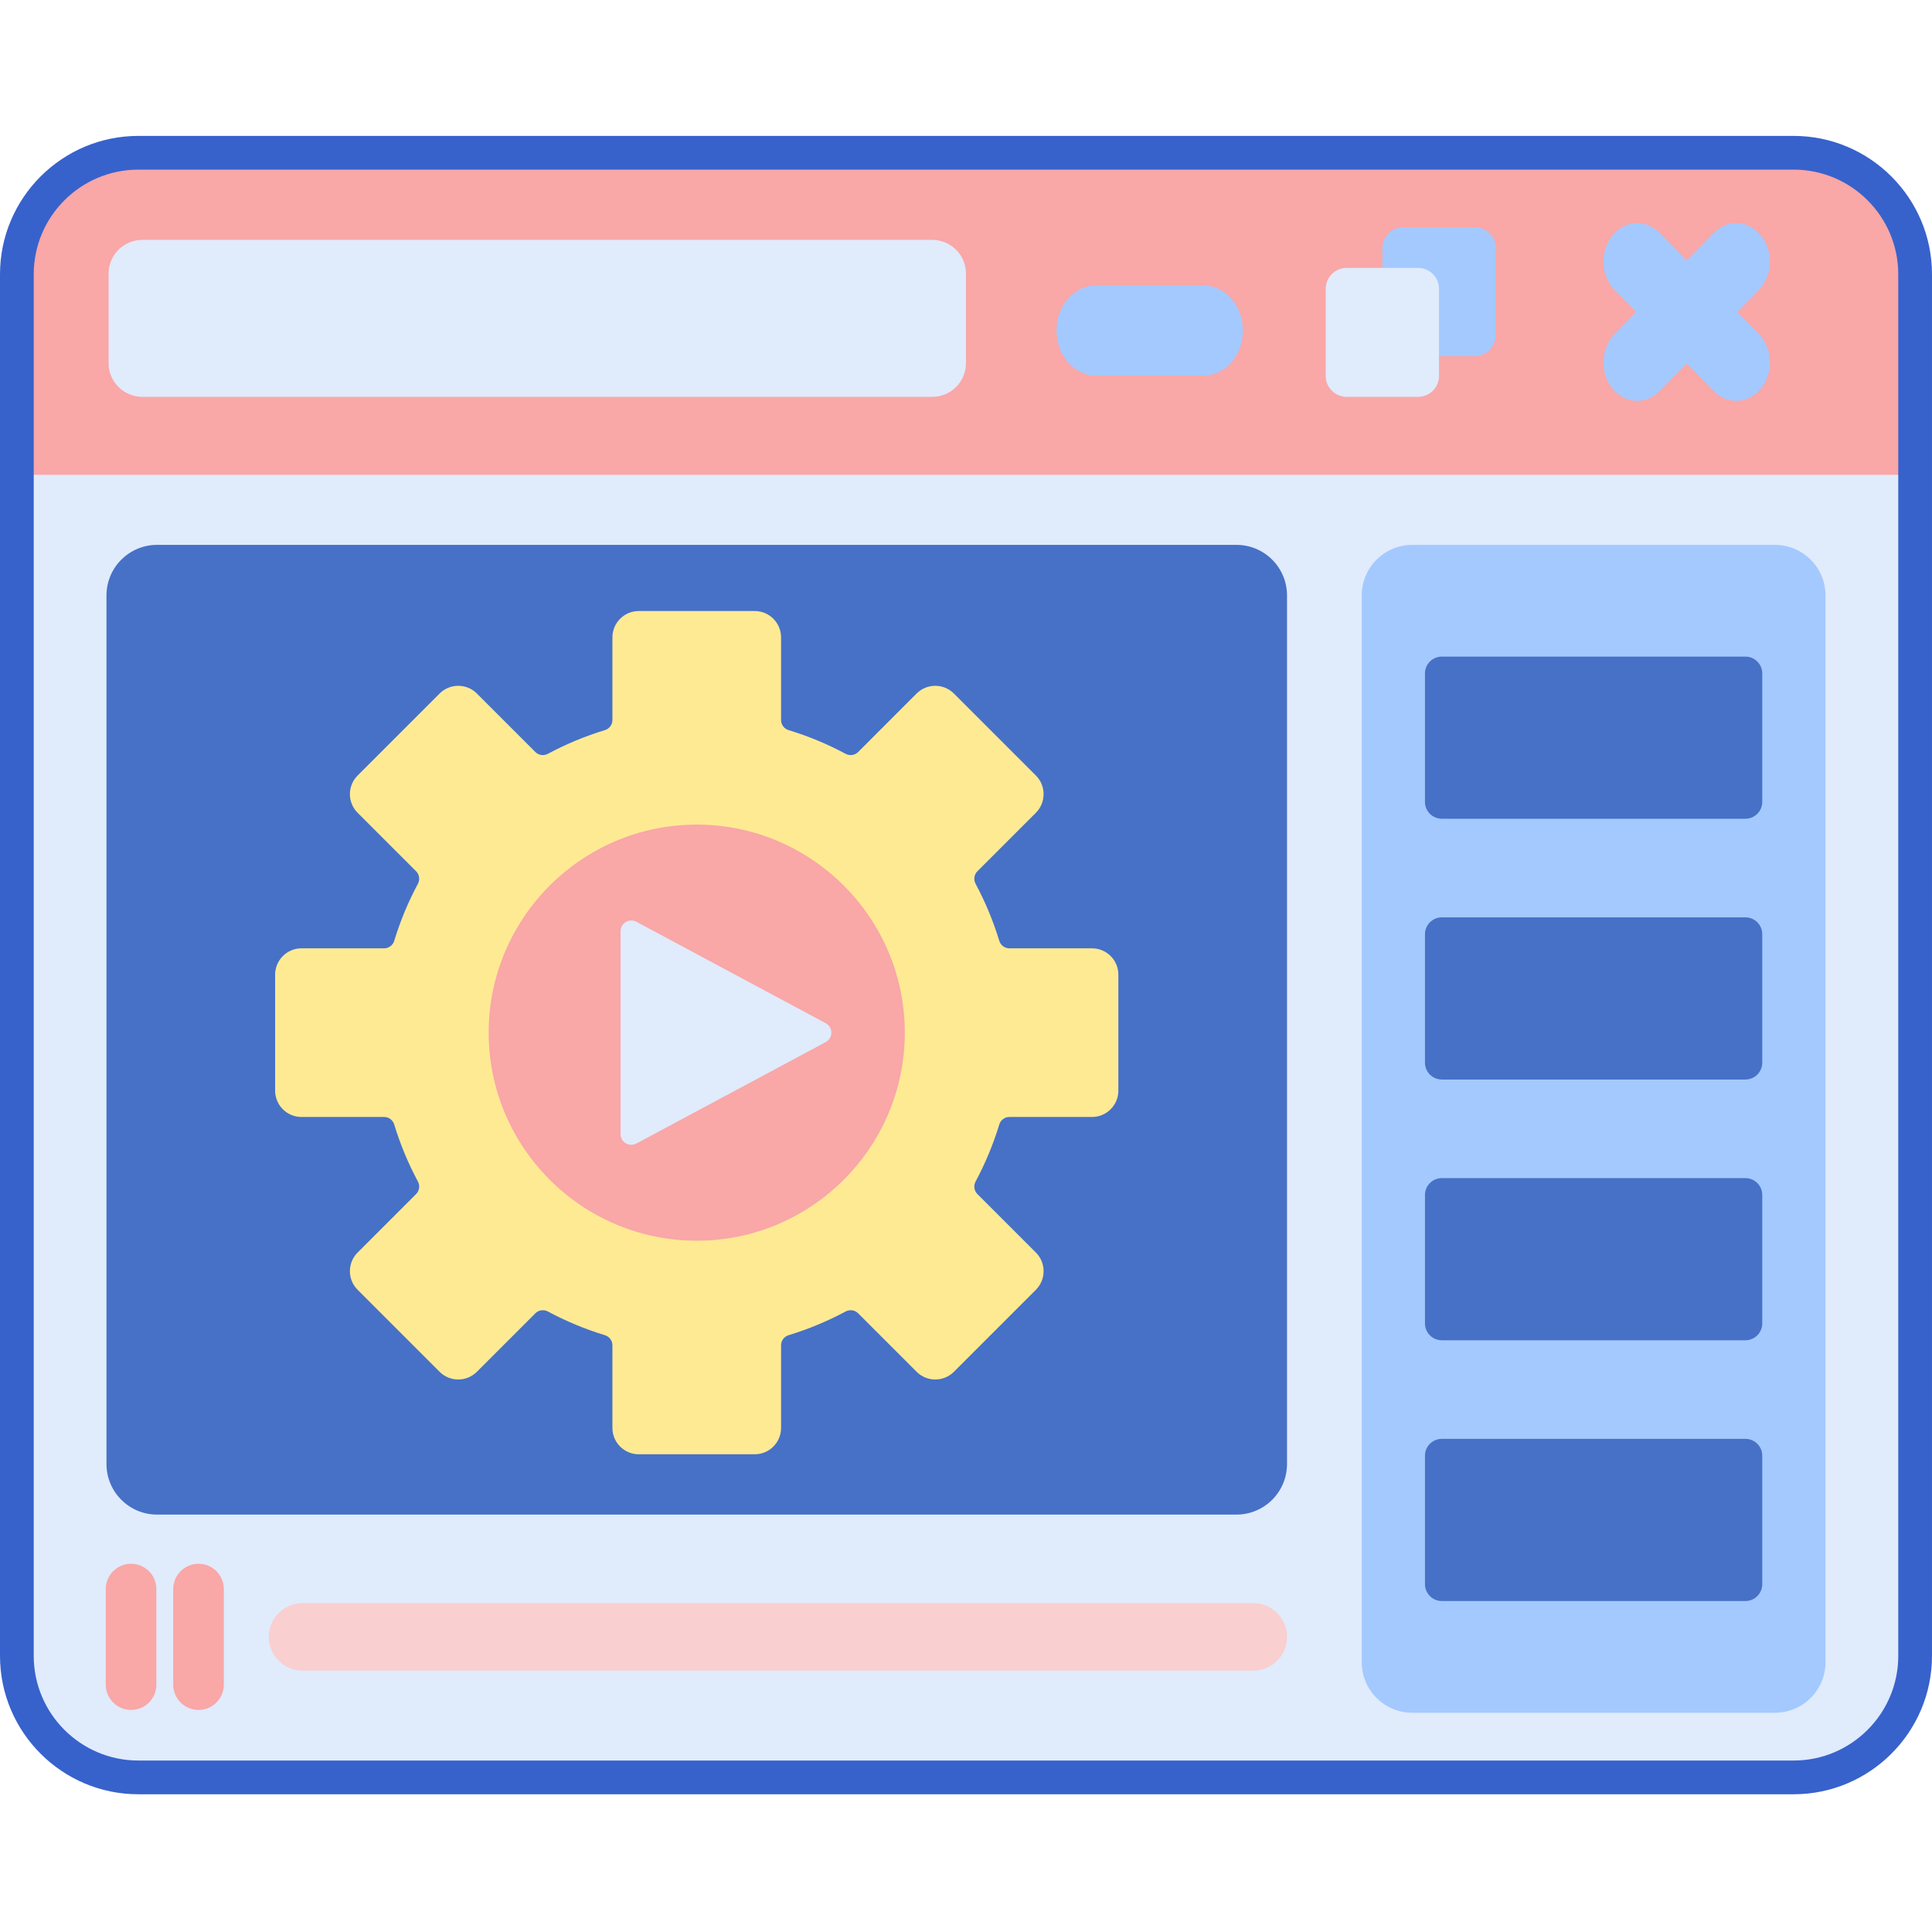 <svg height="458pt" viewBox="0 -32 458.232 458" width="458pt" xmlns="http://www.w3.org/2000/svg"><path d="m425.41 389.449h-392.594c-15.914 0-28.816-12.902-28.816-28.82v-327.695c0-15.914 12.902-28.816 28.816-28.816h392.594c15.918 0 28.82 12.902 28.82 28.816v327.695c0 15.918-12.902 28.82-28.82 28.82zm0 0" fill="#e0ebfc"/><path d="m420.973 374.117h-86c-6.625 0-12-5.375-12-12v-253c0-6.629 5.375-12 12-12h86c6.629 0 12 5.371 12 12v253c0 6.625-5.371 12-12 12zm0 0" fill="#a4c9ff"/><path d="m454.23 66.023v-33.008c0-15.961-12.867-28.898-28.738-28.898h-392.758c-15.871 0-28.738 12.938-28.738 28.898v47.488h450.234zm0 0" fill="#f9a7a7"/><path d="m412.027 41.887 5.102-5.199c3.285-3.355 3.566-9.109.617-12.848-2.953-3.738-8.004-4.062-11.293-.703l-6.402 6.531-6.406-6.531c-3.289-3.355-8.34-3.039-11.289.703-2.949 3.738-2.672 9.492.613 12.848l5.102 5.199-5.102 5.203c-3.285 3.355-3.566 9.105-.613 12.848 1.582 2.004 3.762 3.023 5.957 3.023 1.898 0 3.809-.766 5.332-2.324l6.406-6.531 6.402 6.531c1.527 1.559 3.434 2.324 5.336 2.324 2.191 0 4.375-1.02 5.957-3.023 2.949-3.742 2.668-9.496-.617-12.848zm0 0" fill="#a4c9ff"/><path d="m349.781 52.352h-16.941c-2.742 0-4.969-2.227-4.969-4.969v-20.645c0-2.746 2.227-4.969 4.969-4.969h16.941c2.746 0 4.969 2.223 4.969 4.969v20.645c-.004 2.742-2.227 4.969-4.969 4.969zm0 0" fill="#a4c9ff"/><path d="m285.391 56.98h-25.406c-5.195 0-9.406-4.793-9.406-10.703 0-5.914 4.211-10.707 9.406-10.707h25.406c5.195 0 9.406 4.793 9.406 10.707 0 5.91-4.211 10.703-9.406 10.703zm0 0" fill="#a4c9ff"/><path d="m336.344 62.008h-16.945c-2.742 0-4.965-2.227-4.965-4.969v-20.645c0-2.742 2.223-4.965 4.965-4.965h16.945c2.742 0 4.965 2.223 4.965 4.965v20.645c0 2.742-2.223 4.969-4.965 4.969zm0 0" fill="#e0ebfc"/><path d="m425.41 393.449h-392.594c-18.094 0-32.816-14.723-32.816-32.82v-327.695c0-18.094 14.723-32.816 32.816-32.816h392.594c18.098 0 32.82 14.723 32.82 32.816v327.695c0 18.098-14.723 32.82-32.82 32.82zm-392.594-385.332c-13.684 0-24.816 11.129-24.816 24.816v327.695c0 13.688 11.133 24.82 24.816 24.82h392.594c13.688 0 24.82-11.133 24.82-24.82v-327.695c0-13.688-11.133-24.816-24.82-24.816zm0 0" fill="#3762cc"/><path d="m221.113 62.008h-187.359c-4.418 0-8-3.582-8-8v-21.227c0-4.418 3.582-8 8-8h187.359c4.418 0 8 3.582 8 8v21.227c0 4.418-3.582 8-8 8zm0 0" fill="#e0ebfc"/><g fill="#4671c6"><path d="m293.254 327.117h-256c-6.629 0-12-5.375-12-12v-206c0-6.629 5.371-12 12-12h256c6.629 0 12 5.371 12 12v206c0 6.625-5.371 12-12 12zm0 0"/><path d="m413.973 162.074h-72c-2.207 0-4-1.789-4-4v-30.457c0-2.211 1.793-4 4-4h72c2.211 0 4 1.789 4 4v30.461c0 2.207-1.789 3.996-4 3.996zm0 0"/><path d="m413.973 223.926h-72c-2.207 0-4-1.793-4-4v-30.465c0-2.207 1.793-4 4-4h72c2.211 0 4 1.793 4 4v30.465c0 2.207-1.789 4-4 4zm0 0"/><path d="m413.973 285.77h-72c-2.207 0-4-1.789-4-4v-30.461c0-2.211 1.793-4 4-4h72c2.211 0 4 1.789 4 4v30.461c0 2.207-1.789 4-4 4zm0 0"/><path d="m413.973 347.617h-72c-2.207 0-4-1.793-4-4v-30.465c0-2.207 1.793-4 4-4h72c2.211 0 4 1.793 4 4v30.465c0 2.207-1.789 4-4 4zm0 0"/></g><path d="m297.254 364.117h-225.5c-4.418 0-8-3.582-8-8 0-4.418 3.582-8 8-8h225.5c4.418 0 8 3.582 8 8 0 4.418-3.582 8-8 8zm0 0" fill="#f9cfcf"/><path d="m31.086 373.449c-3.312 0-6-2.688-6-6v-22.668c0-3.312 2.688-6 6-6s6 2.688 6 6v22.668c0 3.312-2.688 6-6 6zm0 0" fill="#f9a7a7"/><path d="m47.086 373.449c-3.312 0-6-2.688-6-6v-22.668c0-3.312 2.688-6 6-6s6 2.688 6 6v22.668c0 3.312-2.688 6-6 6zm0 0" fill="#f9a7a7"/><path d="m220.922 212.629c0 30.742-24.926 55.664-55.668 55.664-30.742 0-55.664-24.922-55.664-55.664 0-30.746 24.922-55.668 55.664-55.668 30.742 0 55.668 24.922 55.668 55.668zm0 0" fill="#f9a7a7"/><path d="m147.191 188.75v48.117c0 1.922 2.047 3.148 3.742 2.242l44.91-24.062c1.785-.957 1.785-3.52 0-4.48l-44.91-24.059c-1.695-.902-3.742.32-3.742 2.242zm0 0" fill="#e0ebfc"/><path d="m259.004 192.809h-19.609c-1.109 0-2.07-.734-2.391-1.797-1.438-4.715-3.324-9.234-5.613-13.504-.523-.98-.367-2.184.418-2.969l13.879-13.879c2.441-2.441 2.441-6.398 0-8.84l-19.445-19.445c-2.441-2.441-6.398-2.441-8.84 0l-13.875 13.879c-.789.785-1.988.941-2.969.418-4.273-2.289-8.793-4.18-13.508-5.613-1.062-.32-1.797-1.281-1.797-2.395v-19.605c0-3.453-2.797-6.25-6.25-6.25h-27.5c-3.453 0-6.25 2.797-6.25 6.25v19.605c0 1.113-.734 2.07-1.797 2.395-4.719 1.438-9.234 3.324-13.508 5.613-.98.523-2.18.367-2.969-.418l-13.875-13.879c-2.441-2.441-6.398-2.441-8.84 0l-19.445 19.445c-2.441 2.441-2.441 6.398 0 8.84l13.879 13.879c.785.785.941 1.988.418 2.969-2.289 4.273-4.176 8.789-5.609 13.504-.324 1.062-1.285 1.797-2.395 1.797h-19.609c-3.453 0-6.25 2.801-6.25 6.25v27.5c0 3.453 2.797 6.25 6.25 6.25h19.609c1.109 0 2.07.738 2.395 1.801 1.434 4.715 3.32 9.234 5.609 13.504.527.98.367 2.184-.418 2.969l-13.879 13.879c-2.441 2.438-2.441 6.398 0 8.836l19.445 19.445c2.441 2.441 6.398 2.441 8.84 0l13.875-13.875c.789-.789 1.988-.945 2.969-.422 4.273 2.289 8.793 4.18 13.508 5.613 1.062.32 1.797 1.285 1.797 2.395v19.605c0 3.453 2.797 6.25 6.25 6.25h27.5c3.453 0 6.25-2.797 6.25-6.25v-19.605c0-1.109.734-2.07 1.797-2.395 4.719-1.438 9.234-3.324 13.508-5.613.98-.523 2.18-.367 2.969.422l13.875 13.875c2.441 2.441 6.398 2.441 8.84 0l19.445-19.445c2.441-2.438 2.441-6.398 0-8.836l-13.879-13.879c-.785-.785-.941-1.988-.418-2.969 2.289-4.273 4.176-8.793 5.613-13.504.32-1.062 1.281-1.801 2.391-1.801h19.609c3.453 0 6.25-2.797 6.25-6.25v-27.5c0-3.449-2.797-6.25-6.25-6.25zm-93.75 69.352c-27.211 0-49.352-22.141-49.352-49.352 0-27.207 22.141-49.348 49.352-49.348 27.211 0 49.352 22.141 49.352 49.348 0 27.211-22.141 49.352-49.352 49.352zm0 0" fill="#ffea94"/></svg>